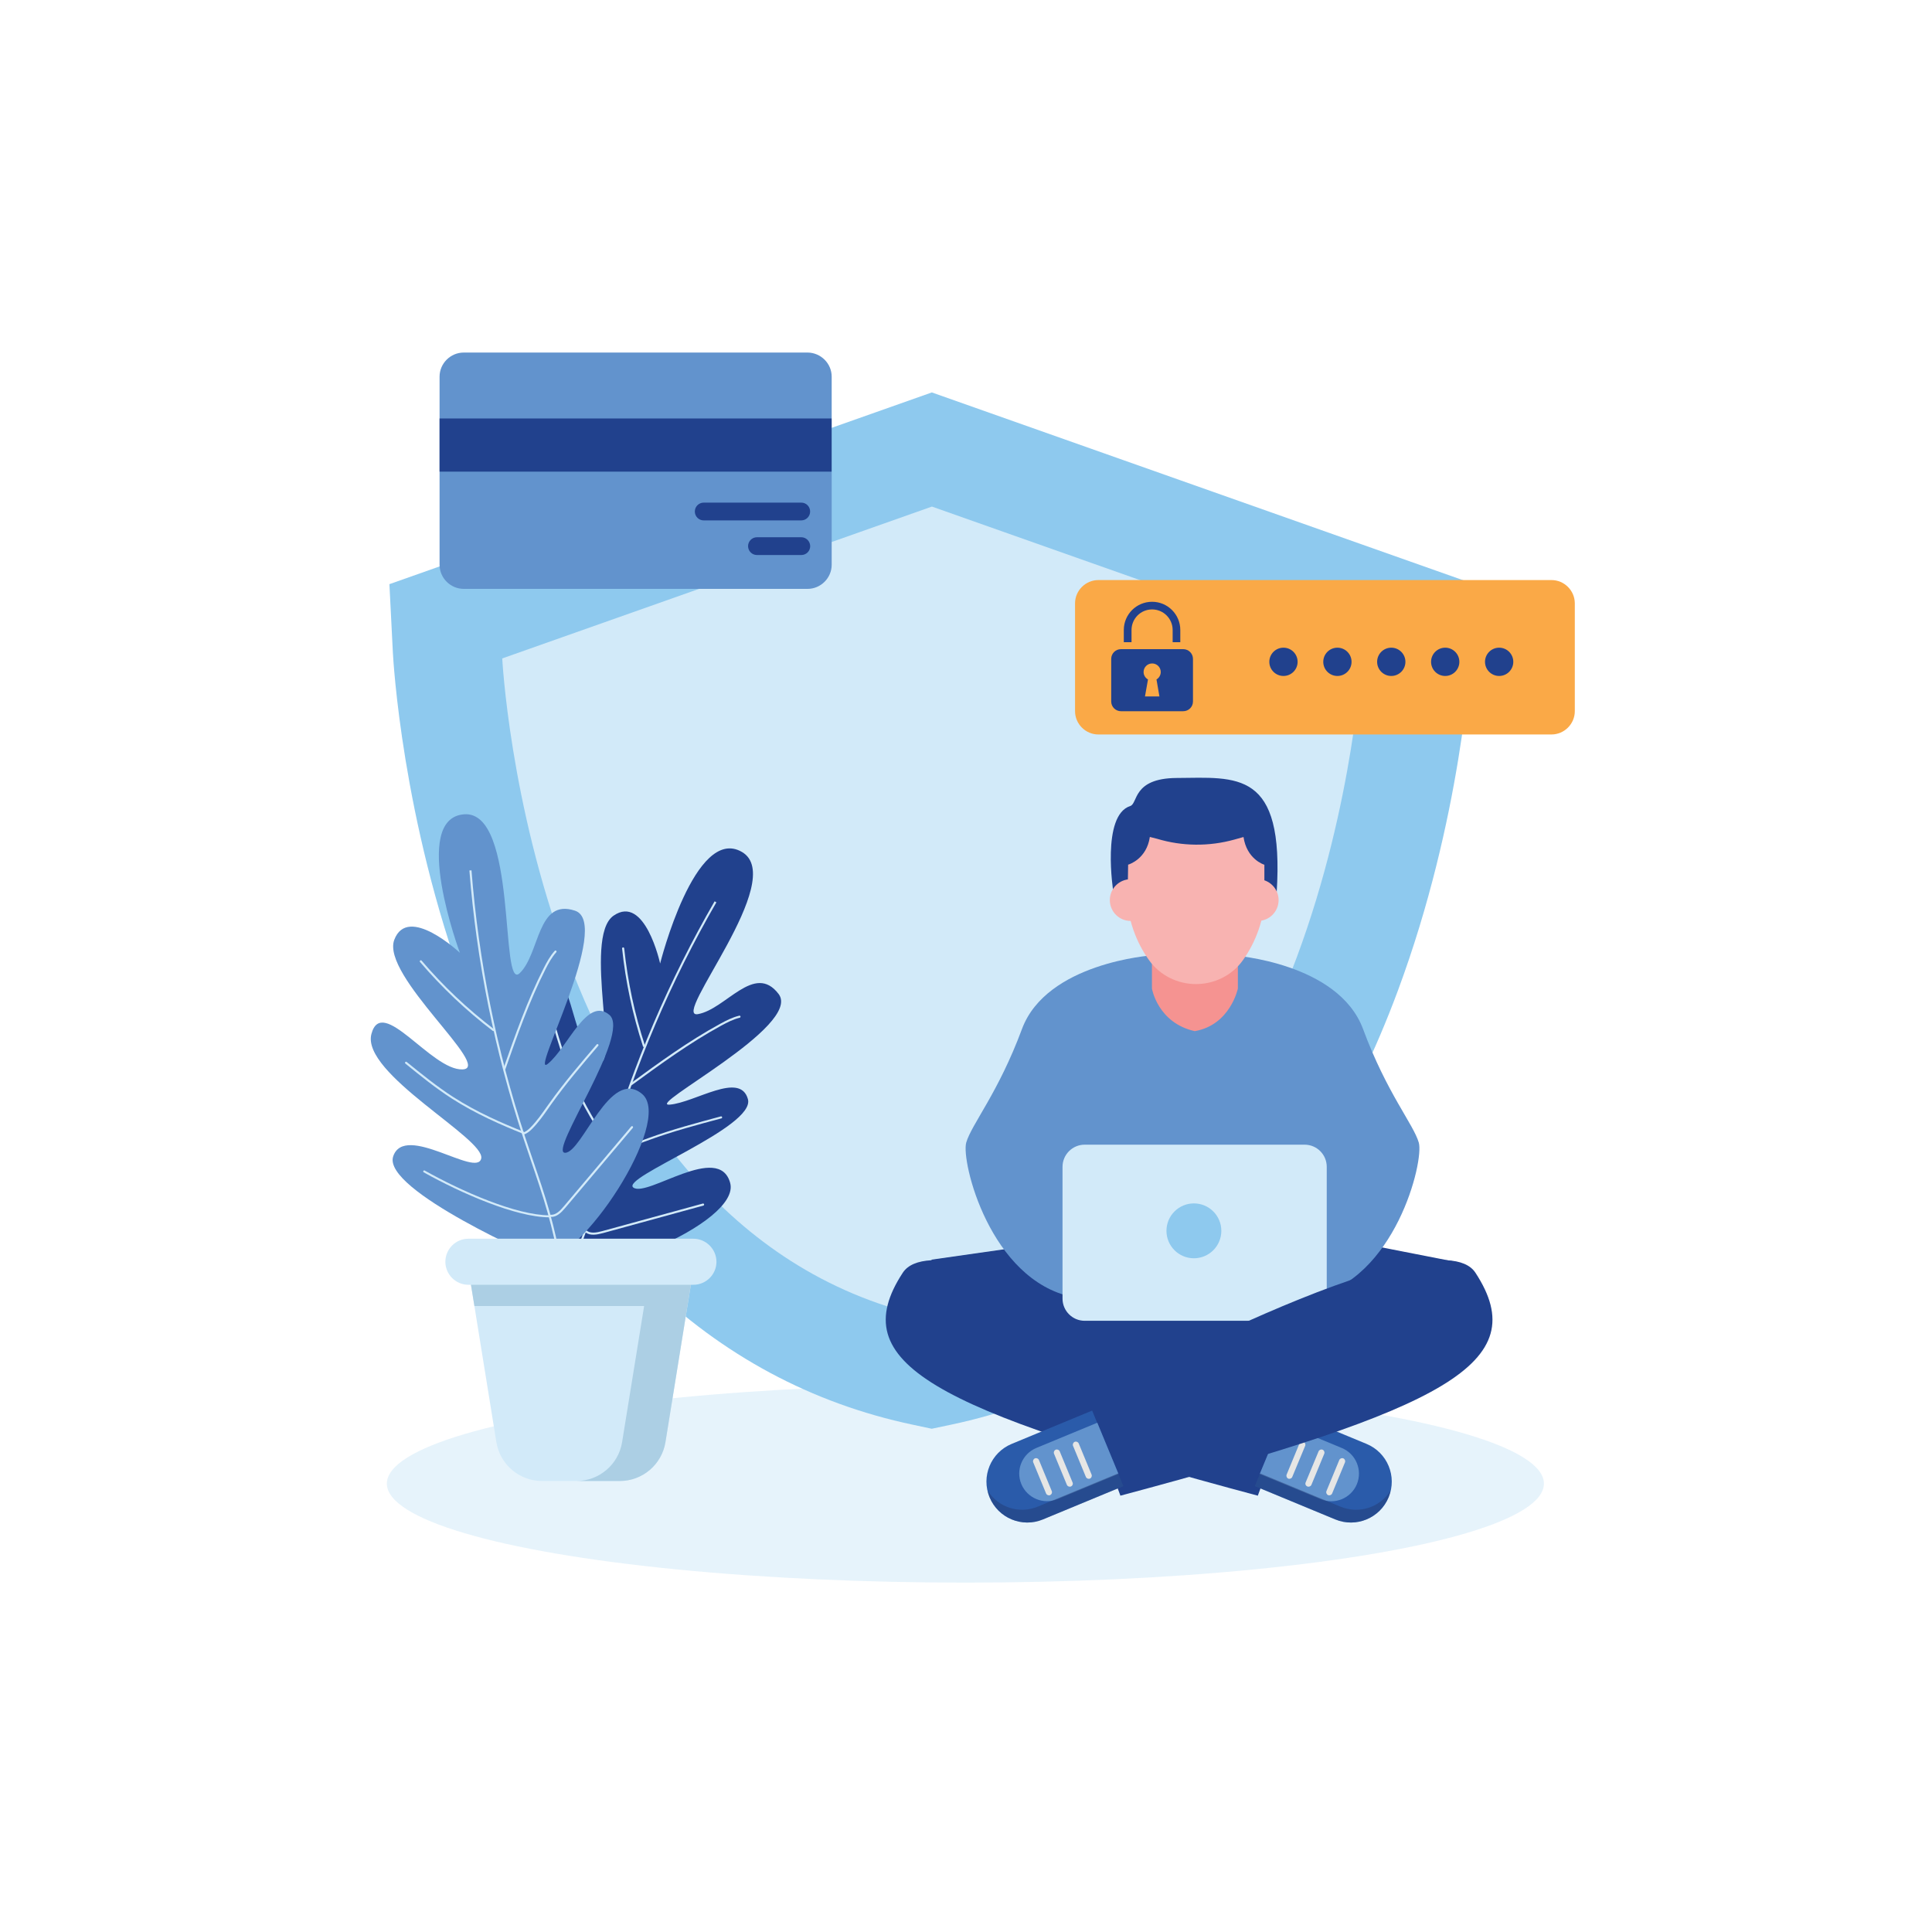 <?xml version="1.0" encoding="utf-8"?>
<!-- Generator: Adobe Illustrator 24.3.0, SVG Export Plug-In . SVG Version: 6.00 Build 0)  -->
<svg version="1.1" id="Layer_1" xmlns="http://www.w3.org/2000/svg" xmlns:xlink="http://www.w3.org/1999/xlink" x="0px" y="0px"
	 viewBox="0 0 250 250" style="enable-background:new 0 0 250 250;" xml:space="preserve">
<style type="text/css">
	.st0{opacity:0.56;fill:#D2EAF9;}
	.st1{fill:#8EC9EE;}
	.st2{fill:#D2EAF9;}
	.st3{fill:#21418D;}
	.st4{fill:#2A5BAA;}
	.st5{fill:#6293CD;}
	.st6{opacity:0.45;fill:#22386F;}
	.st7{fill:#E6E6E5;}
	.st8{fill:#F59391;}
	.st9{fill:#F8B3B1;}
	.st10{fill:#ACCFE4;}
	.st11{fill:#FAA947;}
</style>
<g>
	<ellipse class="st0" cx="124.92" cy="191.98" rx="74.86" ry="12.81"/>
	<path class="st1" d="M118.13,184.36c-26.25-5.53-46.26-24.95-57.86-56.18c-8.26-22.24-9.38-42.82-9.43-43.69l-0.45-8.9l70.19-24.81
		l70.19,24.81l-0.45,8.9c-0.04,0.86-1.17,21.45-9.43,43.69c-11.6,31.22-31.6,50.65-57.86,56.18l-2.46,0.52L118.13,184.36z"/>
	<path class="st2" d="M176.19,85.2l-55.6-19.65v0l0,0l0,0v0L64.99,85.2c0,0,3.77,74.46,55.6,85.38v0c0,0,0,0,0,0c0,0,0,0,0,0v0
		C172.43,159.67,176.19,85.2,176.19,85.2z"/>
	<g>
		<polygon class="st3" points="120.46,163.01 145.95,159.37 168.36,159.37 188.39,163.29 153.93,180.66 		"/>
		<path class="st3" d="M167.25,181.36c0,0-45.1-24.79-50.43-16.67c-7.69,11.74,4.06,17.65,45.94,28.85L167.25,181.36z"/>
		<g>
			<path class="st4" d="M179.69,193.75L179.69,193.75c1.12-2.7-0.16-5.79-2.86-6.91l-10.41-4.31l-4.04,9.77l10.41,4.31
				C175.48,197.73,178.57,196.45,179.69,193.75z"/>
			<path class="st5" d="M165.75,184.11l7.88,3.26c1.83,0.76,2.7,2.85,1.95,4.68c-0.76,1.83-2.86,2.7-4.69,1.94l-7.88-3.26
				L165.75,184.11z"/>
			<path class="st6" d="M163.05,190.65l10.41,4.31c2.42,1,5.14,0.07,6.48-2.07c-0.07,0.29-0.14,0.58-0.26,0.86
				c-1.12,2.7-4.21,3.98-6.91,2.86l-10.41-4.31L163.05,190.65z"/>
			<path class="st7" d="M166.49,190.81l1.66-4.02c0.08-0.2,0.32-0.3,0.52-0.22l0,0c0.2,0.08,0.3,0.32,0.22,0.52l-1.67,4.02
				c-0.08,0.2-0.32,0.3-0.52,0.22l0,0C166.51,191.25,166.41,191.02,166.49,190.81z"/>
			<path class="st7" d="M168.95,191.83l1.67-4.02c0.08-0.2,0.32-0.3,0.52-0.22l0,0c0.2,0.08,0.3,0.32,0.22,0.52l-1.66,4.02
				c-0.08,0.2-0.32,0.3-0.52,0.22l0,0C168.96,192.27,168.86,192.03,168.95,191.83z"/>
			<path class="st7" d="M171.64,192.95l1.66-4.02c0.08-0.2,0.32-0.3,0.52-0.22l0,0c0.2,0.08,0.3,0.32,0.22,0.52l-1.66,4.02
				c-0.08,0.2-0.32,0.3-0.52,0.22l0,0C171.66,193.38,171.56,193.15,171.64,192.95z"/>
		</g>
		<path class="st5" d="M183.59,147.85c-0.69-2.38-4.15-6.42-7.21-14.69c-3.19-8.6-16.79-9.53-16.79-9.53l-5.28,2.82l-5.28-2.82
			c0,0-13.6,0.93-16.79,9.53c-3.07,8.27-6.52,12.31-7.21,14.69c-0.69,2.38,3.05,17.8,13.8,19.99h15.06h0.82h15.06
			C180.54,165.65,184.29,150.23,183.59,147.85z"/>
		<g>
			<g id="XMLID_30_">
				<path class="st8" d="M160.18,123.69v4.23c0,0-0.98,4.72-5.58,5.51c-4.8-1.07-5.54-5.51-5.54-5.51v-4.23H160.18z"/>
			</g>
			<g>
				<path id="XMLID_29_" class="st3" d="M144.06,115.38c0,0-1.57-9.88,2.19-11.08c1.02-0.33,0.28-3.59,6-3.63
					c7.81-0.05,13.97-1.11,12.95,14.85L144.06,115.38z"/>
				<path class="st9" d="M149.01,116.47c0-1.49-1.21-2.7-2.7-2.7c-1.49,0-2.7,1.21-2.7,2.7c0,1.49,1.21,2.7,2.7,2.7
					C147.8,119.17,149.01,117.96,149.01,116.47z"/>
				<path class="st9" d="M165.45,116.47c0-1.49-1.21-2.7-2.7-2.7c-1.49,0-2.7,1.21-2.7,2.7c0,1.49,1.21,2.7,2.7,2.7
					C164.25,119.17,165.45,117.96,165.45,116.47z"/>
				<path class="st9" d="M163.61,111.9l-0.01-0.01v0c0,0,0,0-0.01,0c-0.11-0.03-2.26-0.75-2.68-3.58l-1.18,0.33
					c-3.27,0.91-6.75,0.88-10-0.1l-0.94-0.24c-0.41,2.83-2.67,3.55-2.79,3.58c0,0-0.02,0-0.02,0l-0.07,4.38
					c0,2.55,1.07,5.64,2.8,8.02c1.4,1.94,3.67,3.06,6.05,3.06s4.66-1.12,6.05-3.06c1.72-2.38,2.8-5.48,2.8-8.02l0-4.36L163.61,111.9
					z"/>
			</g>
		</g>
		<path class="st2" d="M168.81,148.12h-28.45c-1.58,0-2.87,1.28-2.87,2.87v17.05c0,1.58,1.28,2.87,2.87,2.87h28.45
			c1.58,0,2.87-1.28,2.87-2.87v-17.05C171.68,149.4,170.4,148.12,168.81,148.12z"/>
		<circle class="st1" cx="154.49" cy="159.27" r="3.55"/>
		<path class="st3" d="M140.49,181.36c0,0,45.1-24.79,50.43-16.67c7.69,11.74-4.06,17.65-45.94,28.85L140.49,181.36z"/>
		<g>
			<path class="st4" d="M128.05,193.75L128.05,193.75c-1.12-2.7,0.16-5.79,2.86-6.91l10.41-4.31l4.04,9.77l-10.41,4.31
				C132.26,197.73,129.17,196.45,128.05,193.75z"/>
			<path class="st5" d="M144.73,190.72l-7.88,3.26c-1.83,0.76-3.93-0.12-4.69-1.94c-0.76-1.83,0.12-3.92,1.95-4.68l7.88-3.26
				L144.73,190.72z"/>
			<path class="st6" d="M144.69,190.65l-10.41,4.31c-2.42,1-5.14,0.07-6.48-2.07c0.07,0.29,0.14,0.58,0.26,0.86
				c1.12,2.7,4.21,3.98,6.91,2.86l10.41-4.31L144.69,190.65z"/>
			<path class="st7" d="M141.25,190.81l-1.66-4.02c-0.08-0.2-0.32-0.3-0.52-0.22l0,0c-0.2,0.08-0.3,0.32-0.22,0.52l1.66,4.02
				c0.08,0.2,0.32,0.3,0.52,0.22l0,0C141.23,191.25,141.33,191.02,141.25,190.81z"/>
			<path class="st7" d="M138.79,191.83l-1.66-4.02c-0.08-0.2-0.32-0.3-0.52-0.22l0,0c-0.2,0.08-0.3,0.32-0.22,0.52l1.66,4.02
				c0.08,0.2,0.32,0.3,0.52,0.22l0,0C138.78,192.27,138.88,192.03,138.79,191.83z"/>
			<path class="st7" d="M136.1,192.95l-1.66-4.02c-0.08-0.2-0.32-0.3-0.52-0.22l0,0c-0.2,0.08-0.3,0.32-0.22,0.52l1.66,4.02
				c0.08,0.2,0.32,0.3,0.52,0.22l0,0C136.08,193.38,136.18,193.15,136.1,192.95z"/>
		</g>
	</g>
	<g>
		<g>
			<g>
				<path class="st3" d="M71.67,163.32c0,0-11.95-19.08-8.25-21.84c3.7-2.76,7.32,8.47,9.22,6.66c1.89-1.8-6.59-17.84-2.59-21.29
					c4.01-3.45,3.71,8.26,7.11,10.44s-1.84-15.96,2.23-18.8c4.07-2.83,6.03,6.19,6.03,6.19s4.51-17.96,10.58-14.44
					c6.07,3.52-9.31,21.61-5.7,20.99c3.61-0.62,7.32-6.72,10.45-2.61s-17.38,14.59-14.09,14.32c3.29-0.27,9.11-4.35,10.12-0.71
					c1.01,3.63-16.64,10.19-14.81,11.45c1.83,1.26,11.06-5.87,12.51-0.62C95.94,158.3,75.33,166.66,71.67,163.32z"/>
				<path class="st2" d="M70.22,170.77c2.23-3.72,4.09-7.75,5.53-11.99c0.76-2.23,1.4-4.53,2.03-6.76c0.28-1.01,0.57-2.03,0.86-3.04
					c3.29-11.28,7.95-22.17,13.83-32.35l0.23,0.13c-5.87,10.16-10.51,21.03-13.8,32.29c-0.29,1.01-0.58,2.02-0.86,3.04
					c-0.63,2.23-1.27,4.54-2.03,6.77c-1.45,4.26-3.31,8.31-5.55,12.05L70.22,170.77z"/>
				<path class="st2" d="M83.25,135.47c-0.02-0.02-0.04-0.04-0.05-0.07c-1.34-4.1-2.25-8.36-2.7-12.66
					c-0.01-0.07,0.05-0.14,0.12-0.15c0.07-0.01,0.14,0.05,0.15,0.12c0.45,4.28,1.35,8.52,2.69,12.6c0.02,0.07-0.02,0.15-0.09,0.17
					C83.33,135.51,83.28,135.5,83.25,135.47z"/>
				<path class="st2" d="M81.57,140.43c-0.01-0.01-0.02-0.02-0.03-0.03c-0.04-0.06-0.03-0.14,0.03-0.19
					c3.7-2.71,7.53-5.5,11.64-7.74c0.75-0.41,1.56-0.83,2.45-1.04c0.07-0.02,0.15,0.03,0.16,0.1c0.02,0.07-0.03,0.14-0.1,0.16
					c-0.85,0.21-1.64,0.62-2.38,1.02c-4.09,2.23-7.91,5.02-11.61,7.72C81.68,140.46,81.62,140.46,81.57,140.43z"/>
				<path class="st2" d="M78.9,148.56c-0.01-0.01-0.03-0.02-0.04-0.04c-1.56-2.35-3.54-5.49-4.96-8.89
					c-0.97-2.32-1.69-4.77-2.39-7.14c-0.02-0.07,0.02-0.15,0.09-0.17c0.07-0.02,0.15,0.02,0.17,0.09c0.7,2.36,1.42,4.8,2.38,7.11
					c1.42,3.38,3.38,6.5,4.94,8.84c0.04,0.06,0.02,0.15-0.04,0.19C79,148.59,78.94,148.59,78.9,148.56z"/>
				<path class="st2" d="M78.86,148.68c-0.05-0.03-0.07-0.1-0.05-0.16c0.03-0.07,0.1-0.11,0.17-0.08c0.38,0.14,0.8,0.08,1.21,0.01
					c1.09-0.21,2.16-0.61,3.19-0.99c0.19-0.07,0.39-0.14,0.58-0.21c3.05-1.11,6.24-1.96,9.32-2.79c0.07-0.02,0.15,0.02,0.16,0.1
					c0.02,0.07-0.02,0.15-0.1,0.16c-3.08,0.82-6.26,1.67-9.3,2.78c-0.19,0.07-0.38,0.14-0.58,0.21c-1.04,0.39-2.12,0.79-3.23,1
					c-0.42,0.08-0.91,0.14-1.35-0.02C78.88,148.69,78.87,148.69,78.86,148.68z"/>
				<path class="st2" d="M75.59,159.41c-3.57-2.46-7.66-9.07-10.08-13.99c-0.03-0.07-0.01-0.15,0.06-0.18
					c0.07-0.03,0.15-0.01,0.18,0.06c2.41,4.89,6.47,11.46,10,13.89c0.06,0.04,0.08,0.13,0.03,0.19
					C75.73,159.43,75.65,159.45,75.59,159.41z"/>
				<path class="st2" d="M75.82,159.51c-0.03-0.02-0.06-0.05-0.09-0.07c-0.06-0.05-0.07-0.13-0.02-0.19
					c0.05-0.06,0.14-0.06,0.19-0.02c0.51,0.41,1.26,0.28,2.01,0.08l13.03-3.57c0.07-0.02,0.15,0.02,0.17,0.09
					c0.02,0.07-0.02,0.15-0.09,0.17l-13.03,3.57C77.2,159.78,76.41,159.91,75.82,159.51z"/>
			</g>
			<g>
				<path class="st5" d="M70.08,162.97c0,0-20.68-8.96-19.2-13.34c1.48-4.38,10.85,2.83,11.39,0.27
					c0.54-2.56-15.56-10.98-14.21-16.1c1.35-5.12,7.75,4.72,11.79,4.58s-10.58-12.13-8.83-16.77c1.75-4.65,8.49,1.68,8.49,1.68
					s-6.47-17.38,0.54-17.92c7.01-0.54,4.58,23.11,7.21,20.55c2.63-2.56,2.22-9.7,7.14-8.08c4.92,1.62-6.06,21.89-3.5,19.81
					c2.56-2.09,5.05-8.76,7.95-6.33c2.9,2.43-7.95,17.85-5.73,17.85c2.22,0,5.79-11.12,9.97-7.61
					C87.26,145.05,75,163.65,70.08,162.97z"/>
				<path class="st2" d="M73.11,169.94c-0.27-4.33-1.03-8.71-2.25-13.03c-0.64-2.27-1.41-4.53-2.16-6.73c-0.34-1-0.68-2-1.01-3
					c-3.68-11.18-6.02-22.8-6.95-34.54l0.27-0.02c0.92,11.72,3.26,23.31,6.93,34.47c0.33,1,0.67,2,1.01,3
					c0.75,2.2,1.53,4.47,2.17,6.74c1.22,4.34,1.98,8.74,2.25,13.09L73.11,169.94z"/>
				<path class="st2" d="M63.84,133.42c-0.03,0-0.06-0.01-0.08-0.03c-3.44-2.62-6.6-5.62-9.41-8.91c-0.05-0.06-0.04-0.14,0.02-0.19
					c0.06-0.05,0.14-0.04,0.19,0.02c2.79,3.28,5.95,6.26,9.37,8.87c0.06,0.05,0.07,0.13,0.03,0.19
					C63.92,133.4,63.88,133.42,63.84,133.42z"/>
				<path class="st2" d="M65.26,138.46c-0.01,0-0.03,0-0.04-0.01c-0.07-0.02-0.11-0.1-0.08-0.17c1.52-4.33,3.09-8.82,5.21-12.99
					c0.39-0.77,0.82-1.57,1.43-2.25c0.05-0.06,0.14-0.06,0.19-0.01c0.06,0.05,0.06,0.13,0.01,0.19c-0.58,0.65-1.01,1.44-1.39,2.19
					c-2.11,4.16-3.68,8.63-5.2,12.96C65.37,138.43,65.32,138.46,65.26,138.46z"/>
				<path class="st2" d="M67.67,146.69c-0.02,0-0.03,0-0.05-0.01c-2.62-1.05-6.03-2.52-9.14-4.52c-2.12-1.36-4.1-2.97-6.02-4.53
					c-0.06-0.05-0.07-0.13-0.02-0.19c0.05-0.06,0.13-0.07,0.19-0.02c1.91,1.55,3.89,3.16,6,4.52c3.09,1.99,6.48,3.45,9.09,4.49
					c0.07,0.03,0.1,0.11,0.07,0.18C67.77,146.66,67.72,146.69,67.67,146.69z"/>
				<path class="st2" d="M67.7,146.81c-0.06,0-0.11-0.04-0.13-0.1c-0.02-0.07,0.02-0.15,0.1-0.16c0.39-0.1,0.71-0.39,1-0.68
					c0.78-0.79,1.44-1.73,2.07-2.63c0.12-0.17,0.24-0.34,0.36-0.5c1.89-2.65,4.03-5.16,6.11-7.59c0.05-0.06,0.13-0.06,0.19-0.01
					c0.06,0.05,0.06,0.13,0.01,0.19c-2.07,2.42-4.21,4.93-6.09,7.57c-0.12,0.17-0.24,0.33-0.35,0.5c-0.64,0.91-1.3,1.85-2.1,2.66
					c-0.3,0.3-0.67,0.63-1.12,0.75C67.73,146.81,67.71,146.81,67.7,146.81z"/>
				<path class="st2" d="M71.09,157.52c-4.34,0-11.47-3.14-16.26-5.82c-0.06-0.04-0.09-0.12-0.05-0.18
					c0.04-0.07,0.12-0.09,0.18-0.05c4.76,2.67,11.84,5.79,16.13,5.79c0.07,0,0.13,0.06,0.13,0.13
					C71.22,157.46,71.16,157.52,71.09,157.52z"/>
				<path class="st2" d="M71.34,157.47c-0.04,0-0.08,0-0.12-0.01c-0.07-0.01-0.13-0.07-0.12-0.15c0.01-0.07,0.08-0.13,0.15-0.12
					c0.65,0.05,1.2-0.48,1.7-1.08l8.73-10.34c0.05-0.06,0.13-0.06,0.19-0.02c0.06,0.05,0.06,0.13,0.02,0.19l-8.73,10.34
					C72.63,156.91,72.06,157.47,71.34,157.47z"/>
			</g>
		</g>
		<g>
			<path class="st2" d="M60.93,166.17l3.3,20.44c0.47,2.9,2.97,5.03,5.91,5.03H80.2c2.94,0,5.44-2.13,5.91-5.03l3.3-20.44H60.93z"/>
			<path class="st10" d="M89.41,166.17H83.8H60.93l0.46,2.83h21.96l-2.85,17.61c-0.47,2.9-2.97,5.03-5.91,5.03h5.61
				c2.94,0,5.44-2.13,5.91-5.03L88.95,169l0,0L89.41,166.17z"/>
			<path class="st2" d="M89.72,160.29H60.61c-1.64,0-2.98,1.34-2.98,2.98l0,0c0,1.64,1.34,2.98,2.98,2.98h29.12
				c1.64,0,2.98-1.34,2.98-2.98l0,0C92.7,161.63,91.36,160.29,89.72,160.29z"/>
		</g>
	</g>
	<g>
		<path class="st11" d="M200.76,75.06h-58.63c-1.66,0-3.02,1.36-3.02,3.02v13.94c0,1.66,1.36,3.02,3.02,3.02h58.63
			c1.66,0,3.02-1.36,3.02-3.02V78.08C203.78,76.42,202.42,75.06,200.76,75.06z"/>
		<g>
			<path class="st3" d="M153.11,92.03h-8.06c-0.69,0-1.26-0.56-1.26-1.26v-5.51c0-0.69,0.56-1.26,1.26-1.26h8.06
				c0.69,0,1.26,0.56,1.26,1.26v5.51C154.37,91.47,153.81,92.03,153.11,92.03z"/>
			<path class="st3" d="M152.74,83.1h-1v-1.58c0-1.47-1.19-2.66-2.66-2.66s-2.66,1.19-2.66,2.66v1.58h-1v-1.58
				c0-2.02,1.64-3.65,3.66-3.65c2.02,0,3.65,1.64,3.65,3.65V83.1z"/>
			<path class="st11" d="M150.2,86.96c0-0.62-0.5-1.11-1.11-1.11c-0.62,0-1.11,0.5-1.11,1.11c0,0.41,0.23,0.77,0.57,0.96l-0.39,2.2
				h1.87l-0.38-2.2C149.97,87.73,150.2,87.37,150.2,86.96z"/>
		</g>
		<g>
			<circle class="st3" cx="166.08" cy="85.64" r="1.83"/>
			<circle class="st3" cx="173.06" cy="85.64" r="1.83"/>
			<path class="st3" d="M181.86,85.64c0,1.01-0.82,1.83-1.83,1.83s-1.83-0.82-1.83-1.83c0-1.01,0.82-1.83,1.83-1.83
				S181.86,84.63,181.86,85.64z"/>
			<path class="st3" d="M188.84,85.64c0,1.01-0.82,1.83-1.83,1.83c-1.01,0-1.83-0.82-1.83-1.83c0-1.01,0.82-1.83,1.83-1.83
				C188.02,83.81,188.84,84.63,188.84,85.64z"/>
			<path class="st3" d="M195.82,85.64c0,1.01-0.82,1.83-1.83,1.83c-1.01,0-1.83-0.82-1.83-1.83c0-1.01,0.82-1.83,1.83-1.83
				C195,83.81,195.82,84.63,195.82,85.64z"/>
		</g>
	</g>
	<g>
		<path class="st5" d="M107.62,48.74v24.34c0,1.71-1.41,3.12-3.12,3.12H60.01c-1.72,0-3.13-1.41-3.13-3.12V48.74
			c0-1.71,1.41-3.12,3.13-3.12h44.49C106.21,45.63,107.62,47.03,107.62,48.74z"/>
		<rect x="56.88" y="54.15" class="st3" width="50.73" height="6.88"/>
		<g>
			<path class="st3" d="M103.69,65.04H91.06c-0.63,0-1.15,0.51-1.15,1.15l0,0c0,0.63,0.51,1.15,1.15,1.15h12.62
				c0.63,0,1.15-0.51,1.15-1.15l0,0C104.83,65.55,104.32,65.04,103.69,65.04z"/>
			<path class="st3" d="M103.69,69.52h-5.74c-0.63,0-1.15,0.51-1.15,1.15l0,0c0,0.63,0.51,1.15,1.15,1.15h5.74
				c0.63,0,1.15-0.51,1.15-1.15l0,0C104.83,70.04,104.32,69.52,103.69,69.52z"/>
		</g>
	</g>
</g>
</svg>
